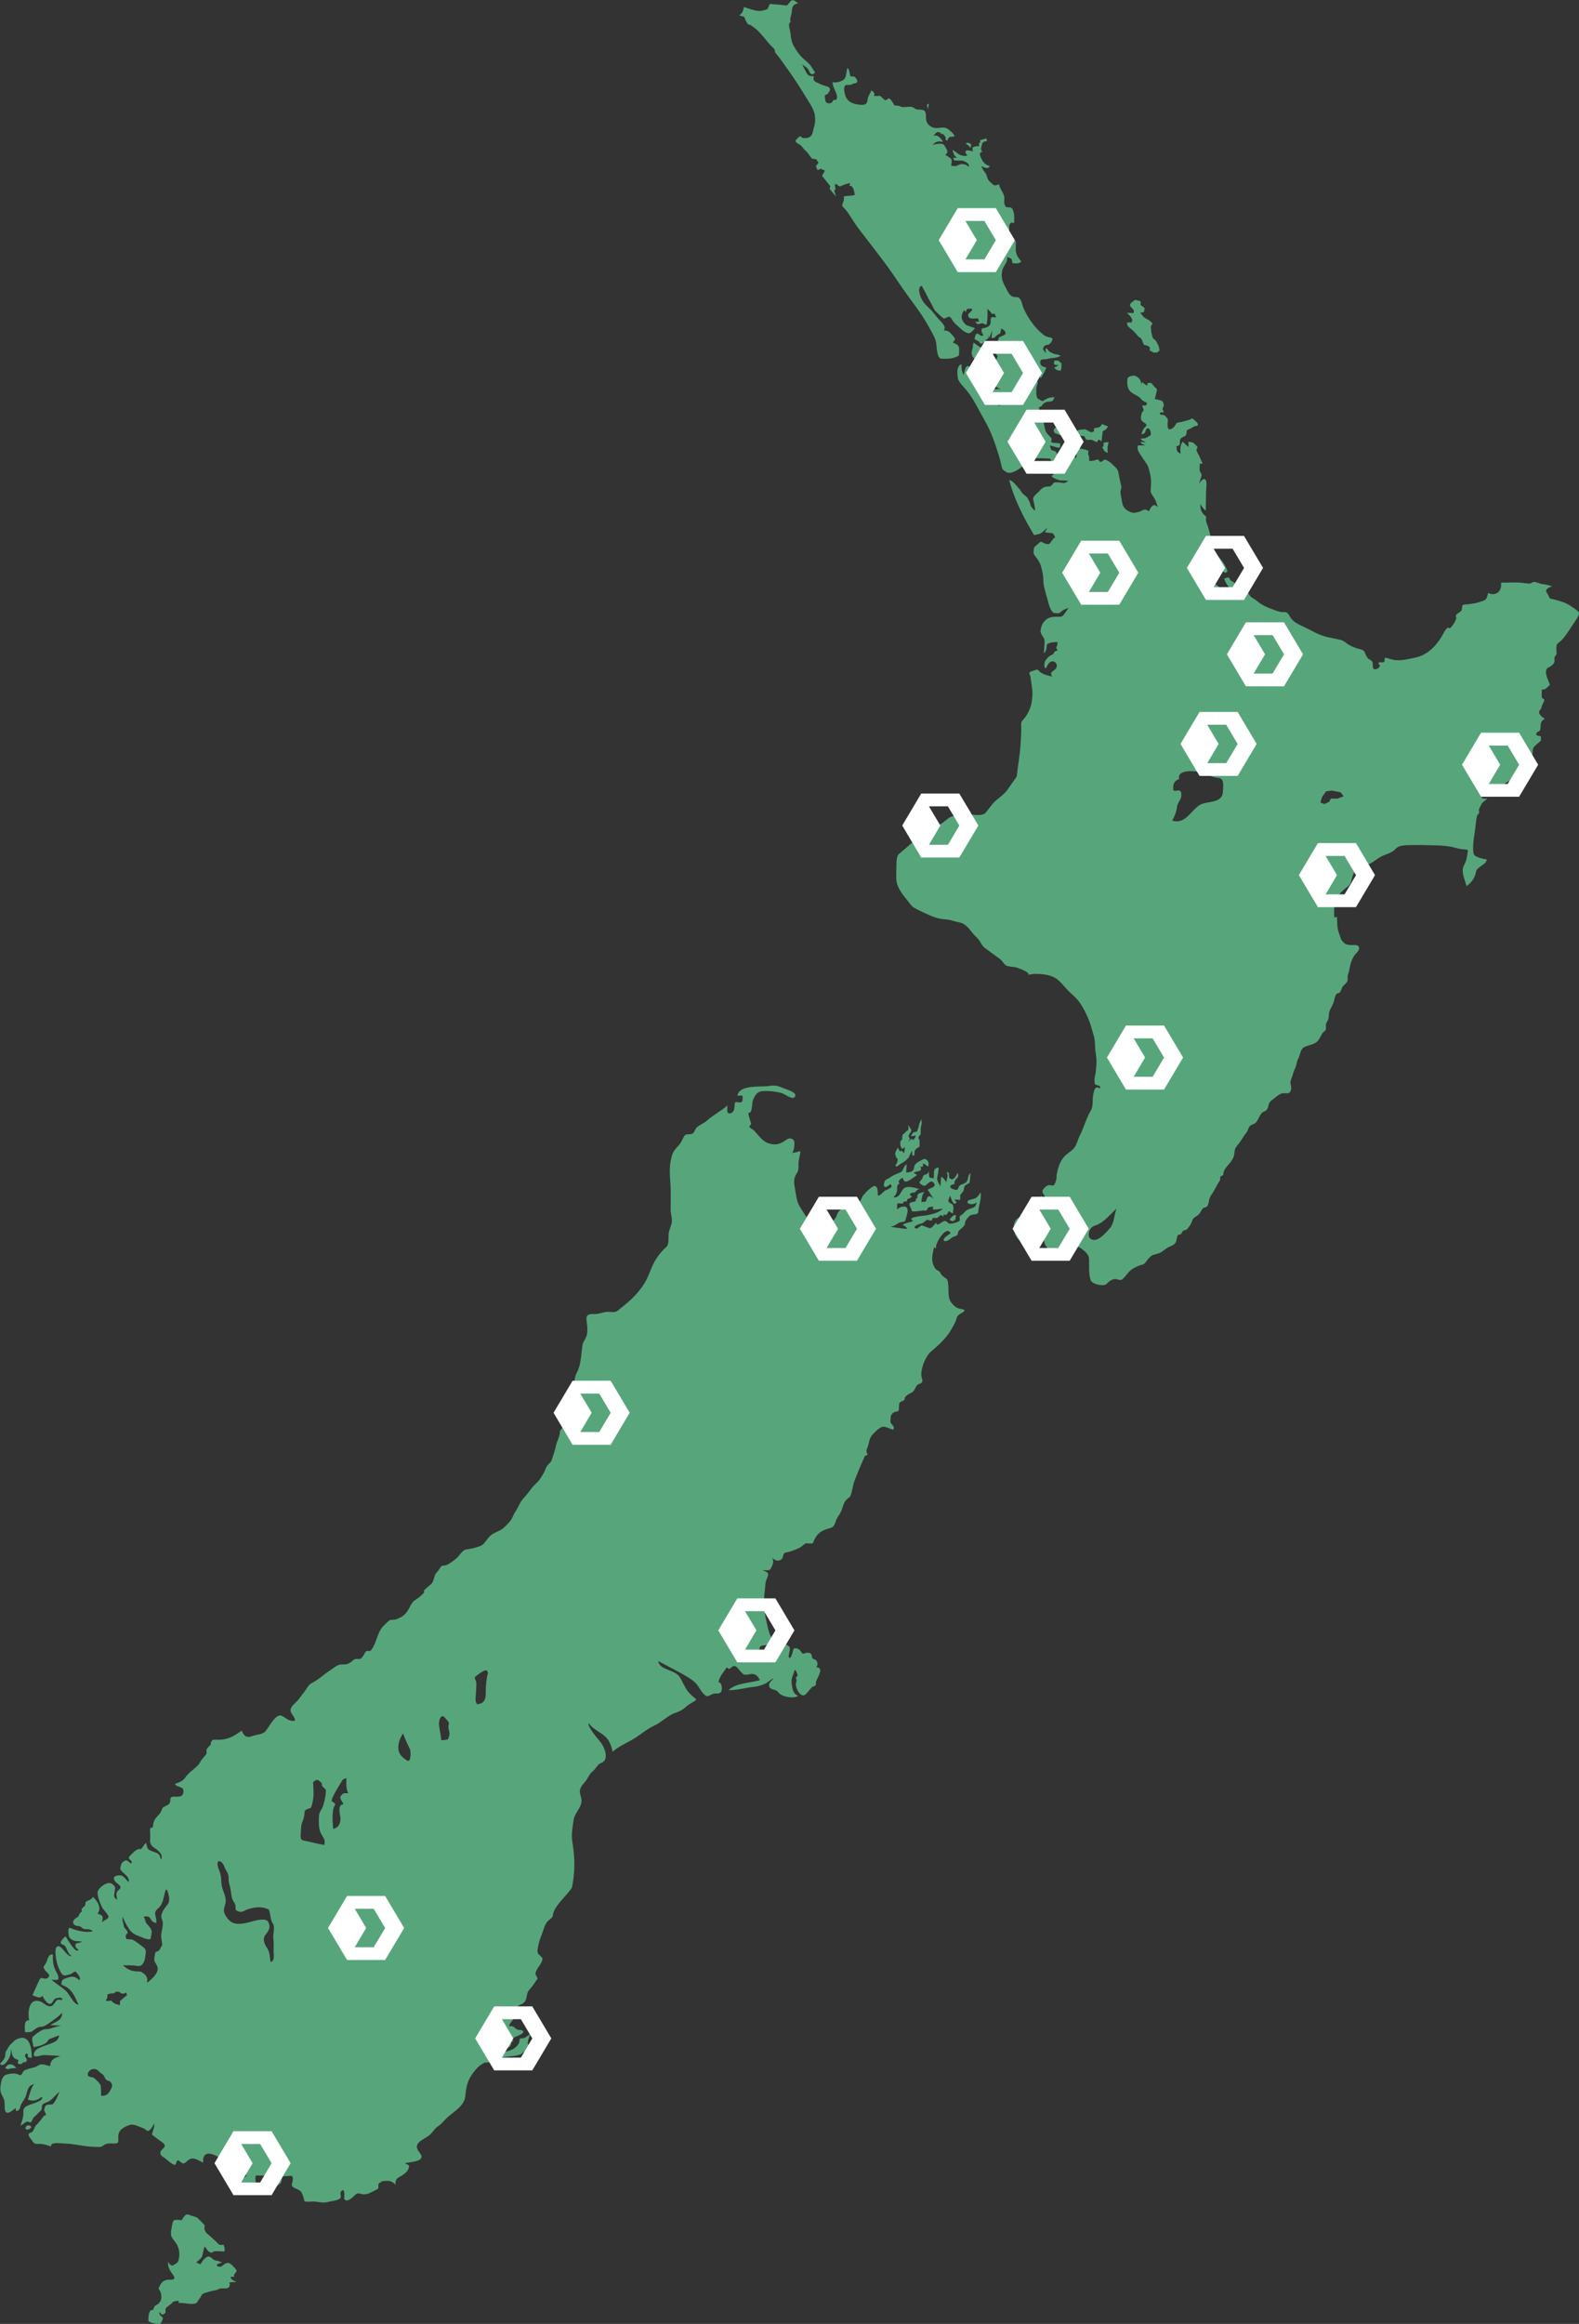 <?xml version="1.0" encoding="UTF-8"?><svg id="Layer_2" xmlns="http://www.w3.org/2000/svg" viewBox="0 0 987.24 1452.37"><rect x="0" y="0" width="987.24" height="1452.37" fill="#333333" stroke="none"/><defs><style>.cls-1{fill:#fff;}.cls-2{fill:#57a67b;}</style></defs><g id="Layer_1-2"><g><path class="cls-2" d="M607.24,90.17l-2.09-1.08-1.48,.61,1.67,1.07,1.45,1.7,.45-2.31Z"/><path class="cls-2" d="M579.54,65.42l.36,1.79,.24,1.17,.67-3.57-1.27,.62Z"/><path class="cls-2" d="M661.58,225.35l2.08,1.71-.03,2.74-.44,1.89-2.52-.45-1.66-1.49,1.48-.61,1.28-1.04-1.9-.02-1.04-.85,.44-1.89,2.32,.03Z"/><path class="cls-2" d="M674.52,268.66l4-.37,3.77,1.94,1.69-.61,.02-1.9,3.59-.8,1.5-1.87,3.77,1.52-1.71,2.08-1.69,.82-.24,2.1-.47,4.2-1.88-1.08-1.07,1.67-3.35-1.51-1.26-.02s-1.9,.4-2.31-.45c-.41-.85-.82-1.9-1.45-1.91-.63,0-3.58-.25-3.58-.25l-1.23-2.33,1.91-1.24Z"/><path class="cls-2" d="M693.17,276.26l-.67,2.94-.05,4-1.88-1.29-1.44-2.33,.85-.83,.03-2.11,3.16-.38Z"/><path class="cls-2" d="M659.38,267.64l-.65,1.25,.61,1.69,3.35,1.3,1.28-1.04-.81-2.96-2.3-1.08-1.48,.83Z"/><path class="cls-2" d="M665.72,266.03l.03-2.53,1.68,.86-.03,2.11-.03,2.74-1.91,1.45-1.65-2.55,.02-1.9,1.9-.19Z"/><path class="cls-2" d="M709.83,187.42l3.36,.88-.03,2.32,2.5,1.92-.45,2.52-2.32,.39,2.49,2.98,3.34,1.93,1.87,1.71-1.08,2.09,.37,3.79,.8,3.17,2.08,1.92,1.65,3.18,.6,2.74-1.28,1.25-2.32,.18-2.51-1.29,.02-2.11-1.25-.86-2.52-.66-1.02-2.54s-.41-1.27-1.03-1.7c-.63-.43-1.25-.65-1.88-1.5-.62-.85-1.87-2.13-2.7-2.98-.83-.85-2.08-1.71-2.08-1.71l-1.46-1.49-.4-1.9,2.11-.18s.63,.43,.84-.2c.22-.63,.64-1.04,.23-1.89-.41-.85-1.03-1.7-1.03-1.7l-2.08-2.13s1.89,.02,2.52,.03c.63,0,1.68,.44,1.69-.4,0-.84,.22-.84-.19-1.48-.41-.64-1.87-2.13-1.87-2.13,0,0-.83-1.06,.23-2.1,1.06-1.04,2.76-2.07,2.76-2.07Z"/><path class="cls-2" d="M507.36,766l3.92,1.94,1.28-1.09-1.88-1.13-2.67-1.45-3.48-.04,2.82,1.77Z"/><path class="cls-2" d="M560.7,729.08l2.39-1.71,2.54-1.55s2.71-2.34,2.72-2.81c0-.48,1.94-3.92,1.94-3.92l.12,3s1.26,.33,1.27-.14c0-.48,.19-2.52,.19-2.52,0,0,.65-1.41,1.29-1.72,.63-.31,1.75-1.08,1.75-1.08,0,0,.03-2.21,.03-2.68,0-.47,.02-1.58,.02-1.58,0,0-.63-.17-.62-.8,0-.63-.3-1.11,.49-1.73,.8-.62,.81-1.25,.81-1.25,0,0,.04-3,.04-3.47,0-.47,.67-3.31,.67-3.31l-.29-2.37-1.3,2.98-.5,2.2-.98,2.67-2.06,.29-1.12,1.41s-.96,1.25-.01,1.1c.95-.15,2.53-.44,2.53-.44l-.49,1.41-1.28,1.56-.62-.95-1.12,.77-1.27,1.09,1.13-1.88s-1.09-1.28-.93-1.75,.81-1.57,.81-1.57c0,0,1.12-1.41,.97-2.04-.15-.63-2.01-3.18-2.01-3.18,0,0,.44,2.53-.04,3.16-.48,.62-1.27,.62-1.43,1.09s-1.92,1.71-1.92,1.71l-.33,1.42-.02,1.74-1.12,.93-.03,2.53,.77,2.06,1.42,.02,.33-1.26s.3,.79,.3,1.42c0,.63-.51,2.83-.51,2.83l-1.56-1.76s-.81,1.25-1.42-.02c-.62-1.27-.77-1.74-.77-1.74l-.96,1.41s-.81,1.73-.82,2.36c0,.63,.61,1.74,.6,2.22,0,.47,.94,.64,.94,1.12,0,.47-.18,1.89-.18,1.89l-1.29,2.35,.93,.49Z"/><path class="cls-2" d="M595.49,763.29l1.75-.93,.34-1.73s.33-1.26-.46-1.27c-.79,0-2.23,1.4-2.23,1.4l-1.28,1.56,1.88,.97Z"/><path class="cls-2" d="M16.79,1328.33l1.89,.02,1.04,1.07-1.49,1.24-1.27,.4-1.25-.85,1.08-1.88Z"/><path class="cls-2" d="M113.53,1387.61c-1.75-.29-2.89-.43-4.62-.1-.8,.15-1.32,3.04-1.46,3.93-.27,1.77-.73,3.57-.49,5.36,.26,1.98,2.66,4.11,3.63,5.93,1.65,3.1,1.98,6.7,.95,10.04-.57,1.84-1.71,1.85-3.2,2.94-1.13,.83-2.67-1.04-3.34-2.1-.03,2.48,.63,4.49,2.08,6.57,.82,1.18,2.91,3.4,1.43,4.26-.97,.57-2.54,.18-3.65,.33-3.21,.44-4.17,2.09-5.49,4.86-.49,1.03,.59,1.69,.98,2.66,.52,1.31,.6,2.74,.48,4.11-.14,1.56-.64,1.98-1.66,3.2-.64,.76-2.22,1.05-2.58,1.88-.31,.71-.62,1.43-.92,2.14-.2,.45-1.1-.28-1.56,.38-1.34,1.96-1.31,4.04-1.34,6.3-.02,1.32,6.44,2.41,7.34,1.99,.64-.3,2.11-3.38,1.6-3.9-.94-.96-2.71-1.95-1.94-3.48,1.15,1.32,1.21,2.19,2.76,1.25,1.75-1.06,.51-1.88,1.05-3.31,.47-1.24,3.16-2.47,3.96-3.56,.95-1.3,2.5-1.13,4.09-1.39-.06,.47,.27,1,.19,1.48,2.35-.76,10.35,2.1,11.69-.93,.63-1.42,1.82-2.33,2.37-3.74,.72-1.84,3.88-1.99,5.61-2.67,.73-.28,4.87-.9,5.09-1.27,.62-1.03,4.42-.24,5.7-.79,1.7-.73,1.25-1.73,1.27-3.46,0-.39,3.43-.17,4.21-.39-.83-.49-2.32-.99-2.93-1.72-1.5-1.79-.14-1.48,1.7-1.45-1.28-2.39,3-2.68,.57-5.17-1.21-1.24-2.79-3.48-4.64-3.51-2.14-.03-2.63,1.74-4.7,2.4-.3,.1-1.98-.34-2.08-.59-.59-1.45,2.57-1.75,3.18-2.07-1.45-.66-2.62-1.01-4.18-1.32-1.6-.32-2.39-1.98-3.77-2.35-1.62-.43-2.91,1.33-3.95,2.27-.42,.38-1.42,2.57-1.73,2.45-.86-.34-1.71-.69-2.57-1.02,1.17-1.34,3.16-2.41,3.73-4.05,.74-2.12,.59-3.92,1.66-5.99,1.49,1.9,2.13,3.87,4.79,3.85-.24-1.54,6.18-.77,7.21-.75,.95,.01,.06-4.33-.42-4.22-2.81,.67-3.02-.59-4.83-2.26-1.71-1.57-3.43-3.1-5.19-4.6-1.08-.91-1.18-1.19-1.73-2.73-.22-.63,.22-2.43,.01-2.66-1.4-1.57-2.81-3.02-4.35-4.46-.87-.81-4.19-1.42-5.43-2.01-2.36-1.11-3.55,2.17-4.61,3.47"/><path class="cls-2" d="M613.08,745.19c-.86,1.31-1.79,2.96-3.23,3.69-.5,.25-4.49,1.2-4.73,1.59-1.48,2.44,4.33,2.83,5.36,.85,.06,3.82-2.91,3.35-5.56,4.76-1.69,.9-2.45,2.66-4.17,3.49-1.93,.94,.61,3.21-1.63,3.93-1.89,.6-2.48,1.11-4.59,1.24-2.6,.15-1.14-.93-3.37-1.59-2-.6-5.23,4.32-5.93,.98-.65,.8-2.47,3.27-3.52,3.43-.91,.13-4.18-1.44-5.24-1.7-.96-.24-2.82,2.77-4.23,1.74-1.69-1.22,2.29-2.59,3.06-2.72,1.79-.3,2.72-1.38,4.03-2.4,.67-.53,3.23,1.23,3.48-.35,.29-1.87,1.83-.52,3.09-.99,1.63-.61,1.87-3.07,3.8-.74,.02-.53,.45-1.04,.49-1.57,1.98,1.56,1.93-.88,3.18-2.01,.58,.69,1.43,1.2,2.35,1.45,.19-1.49,1.11-5.1-.73-5.9-3.32-1.43-1.83-2.67-.87-5.17,.28,.87,1.78,6.93,3.73,4.55,.54-.66-.1-.65-.6-1.29-1.17-1.49,.53-.55,.79-.68,.33-.17,1.5,.13,1.86,.16,.79,.07,.23-1.02,.52-1.55,.24-.42-.43-.91-.06-1.5,.44-.72,1.04-1.33,1.59-1.98,.98-1.15,.6-2.86,1.24-3.75,.56-.78,3-1.59,3.04-2.16,.14-1.95,.51-3.9,.53-5.85-2.42,2.14-.7,4.75-3.45,6.25-.98,.53-2.48,.86-3.28,1.57-.81,.7-1.08,2.93-2.11,2.72-.77-.17-4.14-.69-3.74-2.31,.36-1.48,2.79-.73,2.63-1.94-.38-2.93,3.62-2.91,1.89-6.37-.75,1.27-2.06,4.73-4.31,3.74-2.27-1,.43-4.67-2.63-4.14,1.43,1.52,.14,4.23-.08,6.16-.96-1.27-1.71-2.84-3.28-3.35-.13,2-.26,4-.39,6-.99-1.98-2.52-3.76-1.98-5.95,.48-1.95,.74-3.9,.86-5.91-4.11,.72-2.63,3.31-3.08,6.75-4.11-.27-2.43-.98-3.26-4.62,0,1.65-1.1,2.07-2.48,2.52-1.31,.44-.94,1.48-1.53,2.48-.41,.69-2.44,2.03-1.29,2.91,.77,.6,2.08,1.74,3.06,1.37,1.39-.54,3.38-3.81,5.15-2.14,3.15,2.97-2.56,3.74-3.49,4.7,.15-.16,3.12,4.85,3.68,5.56-1.24-.86-2.83-2.54-3.91-.67-.44,.75-.59,3.01-1.78,2.62-.58-.19-1.35,.05-1.91,.32,.3-2.3,.23-4.72,1.97-6.45-1.39,.32-4.43,.61-4.45,2.45,0,.7,.2,1.15-.39,1.53-1.04,.67-.49,1.56-.6,1.64-1.39,1.05-3.76,.14-3.98,2.16-.08,.81,1.39,2.54,1.37,3.79-.02,1.27,5.96,.07,7.11-.06,1.65-.18,1.83,1.05,2.85-1.18,.51-1.11,2.57-1.29,3.65-1.11-.3,.5-.2,1.23-.5,1.73,2.2,.08,4.32-.22,6.48-.56-2.83,2.76-6.52,3.42-10.47,4.2-1.44,.29-13.06,1.07-8.1,3.41-1.71,1.16-5.72,1.24-6.56,2.66,1.21,.42,2.25,1.26,2.92,2.35-3.64-.04-7.07-.96-10.72-1.18,2.18-.44,3.65-1.47,5.51-2.67,.55-.36,2.47-.37,3.26-.67,.8-.31,1.01-2.18,1.26-2.93,.47-1.4,1.49-4.83,.02-6.03-1.39-1.14-5.1,.1-5.7,1.61,.01-.65-.36-3.81,.32-4.02,1.2-.37,3.09,.71,3.53-.56,.62-1.78,2.31,.62,2.34-1.85,0-.33,2.4-.91,2.97-1.87-2.59-1.49-.51-2.53,1.32-2.51,1.34,.02,1.36-2.31,3.79-2.06-2.38-.71-8.1-2.5-10.13-.52-2.41,2.36-2.32,5.89-6.56,5.57,2.32-2.26,2.36-3.57,2.4-6.79,0-.83,.5-1.03,1.11-1.62,.89-.87-.59-.79-.23-1.44,.69-1.26,1.08-1.95,2.76-2.28,.45,5.49,6.4-.52,8.86-1.78-.77-.5-1.53-1-2.3-1.5,1.81-1.09,6.5-.59,4.04-3.74,1.61,.43,2.4-.3,1.71-1.87,1.92-.39,3.89,4.11,3.69-.27-.05-1.19-1.73-3.37-3.27-2.53-1.75,.95-5.52,2.4-5.73,4.72-.31,3.23-2.09,3.3-5.07,3.63,.14-1.75,.31-3.5,.28-5.26-1.85,1.13-2.11,4.27-3.52,4.95-2.2,1.06-4.46,1.66-6.42,3.1-2.57,1.88-3.76,1.08-4.2,4.53-.43,3.27,2.87,1.03,3.89-.08,2.85,2.11-2.05,3.32-3.33,4.09-.79,.47-4.18,4.58-4.38,2.49-.15-1.52,.24-5.06-1.98-5.43-1.37-.22-6.06,4.28-6.68,5.43-.02,.07-.06,.13-.07,.2,0-.05,.03-.11,.07-.2,.03-.08,.05-.17,.09-.25-1.54,1.51-1.64,3.47-3,4.81-1.37,1.34-6.04,4.29-4.84-.06-2.37,1.92-5.53,3.53-7.66,5.6-1.71,1.67-1.47,3.56-2.81,5.06-3.12,3.48-8.06,3.89-8.3,9.11-4.24-.76-7.56-3.56-10.87-6.23,1.06-.48,2.11-.96,3.18-1.44-2.14-3.1-4.17-6.19-6.11-9.42-1.79-3-2.14-7.03-2.75-10.45-.71-3.98-1.23-6.61,1.02-10.03,1.43-2.16,1.09-3.96,1.12-6.4,.03-2.5,1.11-4.96,1.15-7.56-1.72,.55-3.29,.93-5.07,1.2,1.25-2.42,1.31-3.76,1.34-6.51,.02-2.23-2.69-3.34-4.62-2.01-3.9,2.72-6.6,4.03-11.42,2.52-4.03-1.27-6.51-5.29-9.35-8.19-.47-.48-2.6-1.57-2.71-2.14-.14-.72,1.27-1.53,1-2.31-.8-2.24-1.4-4.18-1.73-6.54,2.66,.82,2.14-5.57,2.83-7.54,1.29-3.65,2.93-5.91,6.81-6.02,3.82-.11,7.04,.29,10.73,1.14,2.17,.5,6.92,4.31,8.38,2.88,3.02-2.94-4.67-4.86-6.25-5.55-3.31-1.46-5.64-2.32-9.46-1.63-5.09,.91-18.49-1.16-19.85,6.12,.56,0,2.8-.31,3.16,.04,.17,.16,.12,3.17-.04,3.36-1.99,2.35-4.82-1.59-4.87,2.47-.02,2.1-.33,4.59-2.59,5.13-2.72,.64-1.98-3.11-1.83-4.97-4.09,3.66-8.81,5.89-12.91,9.55-1.9,1.7-4.67,2.68-6.42,4.31-.73,.69-1.27,2.56-2.09,3.47-.8,.88-3.3,.69-4.45,.84-1.35,.18-2.87,4.7-3.81,5.82-1.66,2-4.05,4.18-4.87,6.73-1.93,6.08-1.7,11.41-1.19,17.73,.45,5.64,.12,11.43,.18,17.09,.02,2.27,.93,4.61,.77,6.86-.19,2.69-1.79,5.24-2.04,7.94-.19,2.07,.34,6.46-1.24,7.92-2.65,2.46-4.47,4.49-6.45,7.5-3.03,4.61-4.33,10.22-7.16,14.96-2.98,5-6.82,9.1-11.19,12.85-1.81,1.56-3.71,3-5.55,4.52-2.44,2.02-4.94,.52-7.91,1.06-2.96,.54-4.35,1.41-7.45,1.26-2.94-.14-4.86,.46-4.37,4.05,.4,2.96,.77,5.36,.33,8.3-.4,2.69-2.56,4.74-2.93,7.32-.82,5.84-.77,11.88-3.53,17.07-2.76,5.19-.56,10.76-1.44,16.43-.9,5.82-3.92,9.82-5.6,15.35-.67,2.19-3.48,3.52-3.5,5.15-.04,3-1.66,5.23-2.33,8.11-.54,2.37-1.12,4.67-1.98,6.94-.43,1.14-.73,3-1.58,3.9-1.02,1.08-2.17,1.99-2.71,3.38-1.09,2.76-2.26,4.85-3.97,7.28-1.5,2.15-3.66,3.56-5.16,5.65-1.75,2.44-3.54,4.63-5.55,6.87-1.67,1.84-2.85,5.27-4.37,7.4-1.58,2.22-1.95,4.56-3.53,6.31-1.51,1.67-3.75,4.3-5.67,5.34-2.31,1.26-5.49,2.3-7.26,4.28-1.73,1.93-3.31,5.04-5.74,5.87-3.02,1.03-5.49,1.79-8.65,2.1-2.31,.23-4.31,3.87-5.82,5.23-1.74,1.56-4.48,3.62-6.58,4.55-.92,.4-3,.17-3.54,1.06-.85,1.42-1.61,2.53-2.73,3.73-1.6,1.72-1.32,4.64-2.93,6.67-.69,.87-1.77,1.56-2.61,2.31-.67,.61-1.35,1.21-2.02,1.81-.53,.48,.08,1.27-.28,1.71-1.43,1.72-4.1,3.77-6.01,4.96-1.75,1.09-3.12,5.02-4.4,6.72-2.11,2.8-3.4,3.44-6.64,4.86-1.04,.46-2.58,.32-3.71,.43-1.16,.12-2.74,2.12-3.59,2.85-4.73,4.03-4.69,9.89-7.82,14.85-1.18,1.87-1.18,1.76-3.42,1.73-1-.01-1.59,1.96-2.15,2.71-.5,.68-1.44,2.3-2.32,2.29-1.95-.02-3.07-.35-4.5,1.04-2.29,2.23-4.07,2.44-7.08,2.4-2.56-.03-5.06,2.45-7.06,3.7-4.03,2.54-7.2,5.89-11.85,8.15-1.57,.76-3.41,4.37-4.63,5.81-1.64,1.95-2.97,4.26-4.85,5.98-1.59,1.45-4.54,4.05-2.88,6.68,1.72,2.72,4.4,5.84-.5,4.72-3.89-.88-5.44-5.31-9.19-1.88-2.65,2.43-4.12,5.6-6.34,8.44-1.75,2.24-5.65,2.1-8.38,3.16-3.47,1.34-5.34-.09-6.57-3.41-4.65,3.21-8.21,5.54-13.95,5.69-.92,.02-1.83,.01-2.75,0-2.34-.03-1.36,.02-2.55,1.65-.33,.45,.23,1.02-.25,1.5-.59,.6-1.18,1.21-1.77,1.81-.91,.93-.86,2.29-.67,3.45,.09,.56-3.26,3.95-3.8,5.09-1.12,2.36-3,3.81-5,5.43-1.83,1.48-3.44,2.99-4.77,4.93-1.52,2.23-3.77,2.78-6.25,3.71,.92,2.45,5.35,1.23,5.31,4.53-.05,3.89-2.76,3.5-5.95,3.46-3.86-.05-1.01,3.15-3.47,4.94-.69,.51-3.47,1.61-3.69,2.15-.49,1.18-.97,2.66-1.81,3.65-1.87,2.21-3.35,3.01-3.93,6.24-.11,.63-.12,1.54-.38,2.13-.16,.34-1.35,.26-1.48,.61-.42,1.13-.04,3.09-.05,4.34-.05,3.86-.83,5.68,2.54,7.91,2.19,1.44,5.9,4.26,4.21,7.4-1.17-3.67-1.24-3.74-4.85-4.99-3.76-1.3-3.58-1.58-4.49-5.43-1.58,1.07-1.97,2.83-3.2,3.75-.44,.33-1.4-.2-1.95,.15-.74,.48-1.61,.91-2.28,1.48-.47,.4-3.41,3.18-3.41,3.75-.01,1.67,2.78,1.69,1.43,3.81-1.41-1.06-2.48-2.74-4.1-1.77-2.1,1.25-2.01,1.97-2.61,4.37-.65,2.61,6.66,5.07,5.09,8.96-1.03-1.16-3.23-4.25-4.93-4.27-2.73-.03-5.71,.6-3.28,3.96,.93,1.29,5,2.86,2.35,4.93-2.48,1.94-1.57,3.38-1.22,6.46-2.21-1.81-2.06-1.88-1.67-4.72,.39-2.85,1.23-3.06-1.47-5.27-2.56-2.1-8.23,2.03-9.01,4.8-.63,2.25,1.99,8.81,3.14,10.51,.6,.89,3.82,4.42,3.62,5.36-.29,1.38-3.35,2.2-4.25,3.53,1.05-3.11,1.05-4.9-2.67-5.51,2.87-3.77-.03-7.99-2.82-10.56-1.21,1.68-1.32,1.58-2.95,2.23-3.16,1.27-.7,1.94-2.47,3.68-.5,.49-1.21,1-1.62,1.58-.48,.69,.7,1.38-.25,1.95-1.91,1.16-.77,2.38-2.89,3.53-3.51,1.9-2.66,5.18,1.2,5.23,1.6,.02,2.34,1.93,4.08,1.95,2.09,.02,3.21-.1,4.84,1.32-4.3,1.18-10.39-.49-14.38-2.15-1.42-.59-1.01,5.35-.12,6.26,2.56,2.62,4.22,1.79,7.68,2.33-.89,.97-3.75,.8-3.91,1.43-.46,1.74,.12,2.77,1.75,3.6-1.48,3.26-6.93-6.59-8.11-8.31-1.03,.91-5.08,4.31-1.54,5.24,2.59,.68,2.37,5.91,5.6,7.02-3.41,1.29-6.78-8.31-9.62-5.59-1.66,1.59-.05,9.51,.61,11.34,.65,1.81,1.31,3.41,2.35,5.02,1.5,2.31,2.65,1.27,5.31,.76,1.46-.29,3.09-2.7,4-1.35,1.02,1.5,3.07,3.17,2,5.05-2.17-2.02-3.66-2.78-6.7-1.86-1.49,.45-2.72,.69-3.92,1.67-.52,.43-.92,2.88-.3,3.1,6.05,2.1,7.78,6.68,10.3,12.24-2.74,.26-5.71-6.54-7.71-8.4-2.91-2.71-6.28-4.5-9.15-7.17,1.04,.01,4.15,.63,4.27-.49,.21-1.9-.46-2.79-1.35-4.5-1.97-3.81-2.15-6.45-2.1-10.78-3.31-.32-3.06,3.75-4.71,6.15-1.52,2.22-1.26,1.38-.46,3.26,.45,1.06,2.94,2.73,2.9,3.82-.05,1.27-1.74,2.08-2.69,1.91-2.41-.44-2.59-.94-3.64,1.26-1.44,3.02-2.81,6.05-4.13,9.12,2.06,.68,4.65,2.49,6.31,.29,.48,1.5,3.84,7.21,6,4.27,.91-1.24,1.4-2.64,2.97-2.8,1.53-.15,3.23-.91,3.42,1.2-.9,0-2.98-.47-3.6,.22-.7,.78-2.1,3.14-2.97,3.49-2.82,1.15-5.14-2.11-7.33-2.83-7.44-2.42-7.74,7.36-6.88,11.92-3.51-.79-2.59,5.1-2.62,7.34,1.22-.1,3.48,.17,4.47-.55,1.96-1.44,3.51-2.93,6.1-2.9,1.68,.02,5.16-2.68,6.53-3.63,2.21-1.54,4.28-3.18,6.21-5.05-.04,4.77-3.73,5.33-7.46,7.7,2.25,.1,4.49,.19,6.73,.29-2.33,.49-4.4,1.02-6.62,1.85-1.89,.71-3.62,.02-5.41,1.08-2.11,1.25-3.78,2.3-5.52,4-1.28,1.25,.25,4.98,.33,6.54,2.7-.53,5.8-1.05,8.03-2.85,1.23-.99,.74-1.75,2.35-2.37,1.9-.72,3.8-1.44,5.71-2.17-.8,3.52-2.43,4.01-5.66,5.32-2.75,1.12-8.54,2.35-9.83,5.16-2.18,4.75,4.45,1.75,5.79,1.85,3.47,.26,7.19,.17,10.59,.74-3.68,.82-6.32,1.93-6.6,6.24-1.78-.5-5.4-1.85-7.11-.66-2.53,1.76-4.17,1.48-6.88,2.49-1.27,.47-2.26,.58-2.96,1.72-.94,1.53-.88,2.58-2.58,1.78-2.62-1.23-5.07-.82-7.8-.08-2.78,.76-3.36,4.71-3.65,7.03-.54,4.22,.68,4.93,2.14,8.51,.85,2.09,.02,5.96,.93,7.49,1.37,2.31,4.66-.92,6.55-2.24-.81,3.13,2.24,1.98,2.63-.36,.35-2.12,2.25-4.23,3.25-6.28,.78-1.61,.88-3.46,1.63-5.06,1.04-2.21,1.47-2.25,3.83-3.32-2.02,2.8-2.77,6.57-3.91,9.85,3.78,1.34,5.92,.31,8.86-1.79,1.54,2.93-7.86,4.63-9.88,6-2.54,1.73-1.52,3.04-1.85,5.85-.25,2.14-1.09,4.26-1.76,6.3,1.2-.81,2.39-1.63,3.58-2.44,1.08-.73,2.17,.67,2.97,.21,.7-.4,1.09-2.68,2.13-3.43,1.03-.75,1.9-1.74,2.81-2.63,1.43-1.4,1.89-1.28,1.91-3.49,.01-1.26,.72-2.09,1.83-2.42,4.46-1.31,5.71-4.22,9.23-7.17-.95,1.97-1.69,4.56-3.02,6.28-.79,1.03-.7,1.63-2,1.77-.84,.09-3.61-.08-3.93,1.1-.45,1.7-1.08,1.92-.25,3.47,.65,1.23,1.28,2.44-.49,2.41,.17,0-3.59,4.79-4.54,5.57-1.75,1.42-1.75,4.46-3.58,4.96-3.22,.88-.55,3.27,.61,5.06,1.65,2.54,2.45,2.03,5.12,2.06,2.61,.03,4.33,1.05,6.83,1.56-.75-3.06,6.46-1.81,8.41-1.79,2.73,.04,5.74,.5,8.44,.94,3.97,.66,7.52,1.15,11.56,1.19,2.19,.03,2.92,.28,4.5-1.1,1.32-1.15,3.87-1.15,5.56-1.04,4.91,.33,3.15-1.61,3.56-5.19,.43-3.8,3.91-5.28,7.1-6.4,2.45-.86,6.5,1.36,8.87,2.22,1.62,.59,1.59,2.27,3.27,1.17,1.51-.98,2.18-2.64,3.1-4.17,.83,1.64-1.84,6.5-1.12,7.05,2.08,1.6,4.07,3.05,6.17,4.57,4.08,2.95-.73,3.81-1.11,6.28-.33,2.15,1.65,2.68,3.08,3.82,.87,.7,4.81,4.39,6.15,3.91,.72-.26,.78-2.49,1.51-2.72,.91-.29,2.58,2.07,3.56,1.94,2.2-.29,2.85-3.12,5.8-3.09,2.34,.03,4.54,1.61,6.63,2.61-.39-3.78,1.05-6.63,5.47-5.35,4.73,1.38,6.84,4.25,9.44,8.26,1.08,1.66,4.2,10.61,5.95,5.04,.18-.57-.08-1.27,.12-1.8,.29-.78,1.23-.44,1.34-1.47,.22-2.24,.44-4.48,.66-6.72,.78,2.92,1.21,8.46,4.3,9.95-1.9,1.85-3.45,3.26-5.74,4.56,2.81,1.08,9.48,4.71,11.16,.14,.47-1.27-.92-4.64,.84-4.62,2.35,.03,4.65,.09,7,.3-1.08,1.94-3.83,7.15,.86,7.17,2.74,0,4.08-.52,6.37-2.04,1.53-1.02,1.17-3.95,2.03-4.6,.79-.59,3.14-.34,4.24-.55,3.24-.59,1.81,3.25,1.43,5.04-.62,2.94,4.66,2.69,6.02,5.31,.95,1.84,1.37,3.15,1.75,5.19,.18,.93,3.96,.51,4.84,.46,2.82-.15,7.13,1.19,9.61,.35,1.97-.67,8.88-.98,8.37-3.56-.28-1.41-.6-3.23,1.27-3.89,1.28-.45,.92,4.72,.83,5.37,1.36,2.66,4.86-.37,6.11-1.67,3.05-3.18,3.18-.88,6.98-1.11,2.31-.14,5.46-2.19,7.49-3.12,1.12-.52,.77-1.3,.79-2.48,.02-1.77,.94-1.62,2.55-2.27-.39-.1-.96-.15-1.27-.42,.38,.33,3.58-.23,4.65-.13,2.4,.21,2.96,.77,4.81,2.34-.32-4.47,2.12-4.12,5.13-6.46,1.26-.98,2.42-1.89,2.94-3.39,.91-2.62,.24-2.24-2.22-3.34,1.98-1.2,14.44-.65,9.12-6.89-5.08-5.95,2.91-7.94,6.47-11.02,2.06-1.79,2.85-3.87,5.23-5.41,2.35-1.53,3.64-3.55,5.69-5.41,4.21-3.81,10.69-7.23,11.27-13.33,.54-5.63,1.27-9.86,4.88-14.55,2.07-2.69,3.31-4.19,6.2-5.9,1.15-.68,2.39-.6,3.72-.73,1.67-.15,3.06-1.08,4.57-1.81,4.84-2.35,11.3-1.28,15.9-3.52,.62-.31,.45-1.01,1.25-1.07,.56-.04,1.62,.09,2.13-.15,.72-.33,2.42-1.3,2.23-2.09-.3-1.25-1.47-1.89-1.75-2.95-.34-1.29,.48-3.22,.9-4.41,.22-.63,.44-1.26,.65-1.89-1.31,1.15-2.35,1.98-3.91,2.73-.75,.37-1.65-.02-2.46,.31-.39,.16-.46,2.36-.84,3.01-2.29,3.89-5.69,4.67-9.76,5.52,.57-2.46,3.27-2.17,4.47-3.94,.94-1.39-.04-3.03,2.35-2.92-3.63-1.2,1.64-3.15,3.26-3.77,2.99-1.15,3.57-3.23,.03-3.27-2.97-.04-2.75-2.86-5.97-2.33-1.86,.3,2.62-4.86,2.64-4.94,1.9-2.36,2.4-3.27,2.81-6.28-3.84,.13,.85-2.17,2.57-2.92,2.14-1.44,2.2-3.03,2.69-5.36,.54-2.6,1.09-2.76,2.77-4.78,1.38-1.66,2.51-3.62,3.84-5.34,.3-.38-1.53-2.42-1.27-3.56,.81-3.56,4.27-5.84,4.31-9.04,.01-1.11-2.44-2.23-2.9-3.59-.44-1.29,.05-3.05,.27-4.31,.69-3.96,2.23-6.84,3.42-10.62,.51-1.61,1.18-3.23,2.24-4.58,.87-1.11,3.32-2.31,3.45-3.75,.52-5.99,8.71-12.34,11.95-17.52,2.09-9.87,1.91-19.07,.24-28.95-.72-4.26,.24-9.05,.82-13.27,.61-4.46,5.13-8.03,4.97-12.22-.07-1.97-1.41-4.79-.98-6.55,.65-2.66,1.9-3.49,3.55-5.63,1.49-1.93,2.44-4.6,4.41-6.11,2.14-1.65,2.76-4.29,5.4-5.25,5.1-1.85,2.07-9.79-.48-12.93-1.44-1.77-8.71-10.1-7.41-11.89,2.08,3.23,6.6,5.34,9.55,7.68,3.42,2.71,4.48,6.16,5.39,10.19,3.67-3.31,8.44-5.31,12.71-7.79,4.44-2.59,8.51-6.35,13.14-8.44,4.57-2.06,8.62-6.47,13.2-8.01,3.28-1.1,4.79-2.04,7.4-4.32,1.82-1.59,4.18-2.37,5.94-4.07-1.69-1.59-3.72-3.09-5.17-4.91-2.28-2.86-3.32-6.04-5.24-9.08-3.16-5.01-12.59-4.15-13.5-10.09,3.99,2.11,7.98,4.24,11.96,6.36,3.31,1.77,8.54,4.53,11.24,7.18,1.94,1.9,3.1,4.69,4.96,6.72,2.53,2.75,2.8,1.71,5.96,.31,1.73-.76,4.31,.65,5.44-1.78,.63-1.35,.15-5.76-1.83-5.49,.36-3.44,3.42-6.52,5.17-9.41,2.13,2.56,2.79-.97,4.85-.78,1.96,.17,3.99,4.69,6.04,5.34,1.7,.53,3.6-.54,5.27-.35,2.6,.28,3.38,1.84,4.58,3.84-6.31,1.89-14.96,1.7-19.65,6.29,5.31,.06,10.48-1.55,15.76-2.07,2.42-.24,4.51-.88,6.77-1.82,2.2-.91,3.36-2.66,5.77-3.56-1.88,2.17-3.85,3.06-2.55,5.74,.7,1.45,4.15,1.11,5.4,3.05,1.79,2.76,9.86,4.28,12.38,2.13-3.39-1.19-3.62-4.65-4.07-7.75-.46-3.18,1.17-5.46,1.95-8.48,1.11,.82,1.4,1.95,1.74,3.19,.24,.88-.87,1.09-.96,1.86-.11,.93,.66,.92,.29,2.11-.26,.84-.33,1.28-.34,2.16-.03,2.53,3.34,9.31,6.52,5.59,1.23-1.44,2.34-2.86,3.69-4.17,.47-.46,1.69-.45,1.99-.9,.45-.68,.17-1.95,.45-2.73,.73-1.98,5.23-8.72,.11-8.63,1.42-1.99,.68-4.57-1.62-5.18-2.12-.56,0-3.44-3.32-3.94-2.61-.39-3.19,2.08-4.87-1.02-.83-1.54-4.38-2.84-4.73-.58-.12,.76-1.49,6.5-2.64,4.4-.59-1.08,1.09-4.52,.5-6.2-.36-1.02-4.02-2.98-4.23-1.51-.31,2.13-.43,5.68-3.19,5.95,1.46-1.76,2.13-3.86,1.34-6.09-1.52,.7-3.58,2.24-5.15,2.57-2.31,.48-4.01-.4-4.8,2.36-.48-.78-.96-1.56-1.44-2.33-.15,.84-.3,1.68-.45,2.52-1.69-.14-.95-1.65-.86-3.03,.12-1.7,2.09-1.44,3.62-1.78,1.41-.32,6.78-1.24,7.32-2.12,.65-1.05-1.18-1.82-2.1-2.19-1.97-.78-1.93-1.15-2.68-3.17-.93-2.49-1.42-5.21-2-7.8-1.44-6.38-1.86-11.74-.97-18.23,.35-2.54,.15-5.38,1.19-7.74,1.76-3.96,1.17-4.05-2.69-5.73,1.67,.02,4.51,.74,5.29-.86,1.04-2.14,2.39-4.64,.7-6.85,1.76,1.48,3.76,2.84,6.09,.92,.95-.79,.76-3.01,1.73-3.77,.72-.56,2.46-.57,3.41-.92,2.35-.85,5.15-1.67,7.19-3.12,.83-.59,2.23-2.12,3.26-2.1,.72,.01,3.74,.46,4-.21,2.19-5.79,4.92-7.83,10.91-9.32,3.14-.78,2.87-4.44,4.56-6.87,1.87-2.67,2.25-3.53,3.24-6.7,.93-2.98,1.88-4.05,4.28-5.88,1.05-.81,2.06-7.6,2.7-9.33,2-5.38,4.23-10.61,6.6-15.84,.76-1.68,2.44,.18,1.46-2.24-.63-1.58-.21-2.06,.41-3.69,.87-2.29,.99-5.22,2.53-7.16,1.31-1.64,4.22-4.56,6.2-5.36,2.14-.86,5.05,1.11,7.35,1.67,.7-1.71-.07-2.44-1.11-3.62-1.03-1.16-.66-2.06-.57-3.63,.1-1.73,.18-1.9,1.35-3.17,.95-1.02,2.9-.68,3.63-1.54,.26-.31,.25-3.43,.32-3.94,.22-1.51,1.18-1.6,2.49-2.24,1.65-.8,.47-1.48,1.51-2.61,.96-1.06,2.54-1.86,3.82-2.48,2.39-1.16,2.37-4.71,4.48-5.31,3.96-1.14,1.51-3.19,1.55-6.22,.06-4.38,2.76-11.35,6.22-14.24,4.78-3.99,9.92-8.74,12.85-14.23,1.38-2.57,2.39-3.91,3.13-6.83,.23-.91,1.48-2.19,2.35-2.52,.49-.18,4.17-2.13,1.49-2.66-3.23-.64-4.27-.91-6.51-3.35-2.71-2.96-2.36-5.35-2.54-9.26-.07-1.45,.01-5.57-1.22-6.51-1.7-1.29-2.93-1.79-3.86-3.82-.57-1.24-2.4-1.44-3.14-2.55-3.02-4.54-1.85-8.25-.79-13.37,.35,.33,.92,.46,1.25,.81-.85-3.23,6.64-15.05,9.11-9.52-1.14,.95-5.17,3.14-4.16,4.53,1,1.36,3.77-.85,4.95-1.77,.76-.59,1.82-.83,2.7-1.18,1.39-.56,.86-2,1.42-2.78,1.5-2.1,4.14-2.75,4.17-5.61,.02-1.23,2.34-3.84,3.35-4.41,1.54-.87,4.7-.1,4.84-2.03,.3-4.48,2.08-7.79,1.51-12.24ZM69.73,1304.93c-1.79,3.47-2.69,4.96-6.5,4.91,.03-2.06-.08-4.06-.22-6.11-.1-1.47-2.85-3.76-3.87-4.8-1.26-1.29-4.3-.31-4.27-2.46,.02-1.95,2.01-3.45,3.88-3.43,2.42,.03,2.95,1.85,5.05,3.09,2.06,1.21,1.27,3.71,3.97,4.29,1.76,.38,2.94,2.61,1.97,4.5Zm8.14-56.79l-2.87,2.49-.03,2.53-2.52-.66-2.19-1.29-.62-.95-1.9,.29-1.58-.02,.97-2.2,.02-1.9,2.22-.6,1.58,.02,1.91-1.24,1.89,.34,1.25,.96,1.58,.02,1.27-.62,.61,1.59-1.59,1.24Zm27.11-58.16c-2.14,2.68-5.29,6.38-3.63,9.81,1.3,2.68-.56,7.31-.6,10.35,0,.7,.79,5.26,.69,5.42-1.59,2.32-1.13,3.64-4.01,4.33-.56,.13-1.05,4.48-.96,5.11,.29,1.88,2.17,3.28,2.15,5.27-.04,3.52-3.89,6.81-6.74,8.89,.26-2.1,.44-2.69-.7-4.45-.54-.82-2.65-2.54-3.62-2.55-4.7-.06-7.06-.65-10.71-3.92,2.03,.03,4.05,.05,6.08,.07,2.28,.03,4.56,1.19,5.97-.54,1.72-2.1,1.77-3.72,2.13-6.37,.34-2.48,.16-3.28-1.86-4.8-2.01-1.51-3.91-3.1-6.15-4.25-2.12-1.09-4.58,1.12-4.37-2.73,.07-1.25,2.06-1.1,.66-3.08-.61-.86-1.7-1.71-1.86-2.72-.35-2.29-1.22-3.64-.77-5.9,1.25,3.02,2.43,5.38,4.32,8.05,2.37,3.34,5.58,3.77,9.16,5.35,.74,.33,3.88,1.12,3.96,.4,.16-1.32,.92-3.77,.66-5.06-.28-1.39-1.94-3.27-2.95-4.3-1.16-1.19-.98-3.04-2-4.6,2.05,.02,3.16-.5,4.2,1.3,1.12,1.92,1.54,2.09,3.64,2.9,.29-2.35-.15-2.91-.57-5.06-.47-2.41,.69-3.17,2.27-4.71,2.87-2.8,2.85-7.01,4.17-10.79,.78-2.24,1.97,3.18,2,3.32,.3,1.6,.47,3.95-.57,5.26Zm65.93,21.42c.32,2.53,.19,5.05,.16,7.61-.03,2.52,.96,6.39-1.89,7.2-.52-2.85-.46-6.16-2.07-8.55-1.92-2.85-3.18-5.94-1.08-8.53,2.03-2.51,3.35-4.52,1.77-7.88-1.32-2.81-7.76-1.09-9.71-.55-4.16,1.15-10.24,2.99-13.95,.14-1.67-1.28-4-4.4-4.15-6.55-.16-2.3,1.13-4,1.15-6.23,.03-2.14-.84-4.43-1.59-6.43-.99-2.66-1.16-4.04-1.25-6.86-.09-2.8-.75-4.65-1.78-7.21-.55-1.37-1.18-5.3,1.16-4.23,2.31,1.05,2.39,3.52,3.69,5.6,1.49,2.39,1.51,2.97,1.59,6.02,.07,2.49,.97,3.96,1.28,6.26,.43,3.24,.47,5.48,2.4,8.19,.75,1.06,.58,2.32,.67,3.62,.08,1.22,1.21,1.24,2.26,1.68,1.65,.7,3.91-1.03,5.63-1.55,4.57-1.39,8.47-1.84,12.86,.24,1.29,3.21,.72,6.11,2.73,9.09,1.19,1.76-.19,6.67,.09,8.92Zm28.46-71.11c.15,2.68,.75,4.9,2.24,7.19,1.51,2.33,1.52,2.81,1.21,5.56-4.46-.65-8.62-1.97-13-2.75-2.24-.4-1.94-2.7-1.73-4.9,.18-1.88,.05-4.5,.76-6.27,1.06-2.66,1.56-4.27,1.6-7.12,0-.8,2.46-1.81,3.18-1.8,1.04,.01,1.43-2.42,1.62-3.14,1.19-4.52,.8-8.66,.48-13.26,2.7-1.97,2.45-1.95,5.06,.19,.96,.79,.06,1.18,.6,2.09,.45,.75,1.39,1.42,2,2.05,1.18,1.2-.91,9.18-1.53,10.9-.73,2.01-2.2,3.3-2.38,5.48-.17,1.99-.21,3.79-.1,5.78Zm13.41-17.31c-.45,.7,1.65,3.83,2.04,4.63-4.02,.1-2.19,6.1-2,8.19,.3,3.22-.89,6.47-4.51,7.21-.27-3.15-.56-6.1-.33-9.24,.15-2.14,.25-3.63,1.37-5.53,.71-1.21-.84-1.69-1.84-2.48-1.24-.98,5.75-11.85,6.86-13.62,.74-.3,1.48-.61,2.22-.92-.04,3.51-.4,6.3,1.15,9.49-3.09-.04-3.32-.28-4.96,2.28Zm43.13-22.87c-.34,.41-.8,.51-1.43,.13-3.19-1.97-5.5-4.22-5.45-8.17,.04-3.49,1.23-5.82,2.95-8.83,1.19,3.47,2.69,6.53,4.29,9.82,.49,1.01,.76,5.7-.36,7.06Zm24.2-13.24c-.2,.51-3.5,.66-4.18,.77-.29-3.26-1.07-6.38-1.44-9.62-.28-2.51,1.1-7.89,4-4.17,.54,.69,2.48,2.6,2.23,3.31-.7,2.01-.26,3.18,.2,5.29,.36,1.66-.22,2.9-.81,4.43Zm24.54-39.55c-.5,2.14-.63,4.37-.84,6.55-.2,2.19,.12,5.16-.4,7.26-.77,3.07-2.42,3.54-5.11,4.04-1.37-2.11-.97-3.19-.82-5.59,.14-2.4,.32-4.79,.35-7.19,.01-1.17-.26-1.76-.73-2.85-.67-1.55,.02-1.55,1.31-2.62,1.97-1.65,5.32-3.67,6-2.83,1,1.23,.61,1.66,.24,3.23Z"/><path class="cls-2" d="M327.17,1251.93c-.1,.04-.24,.1-.41,.17h0c.14-.05,.28-.11,.42-.17Z"/><path class="cls-2" d="M540.18,746.59c-.04,.08-.07,.15-.07,.2,.01-.07,.05-.13,.07-.2Z"/><path class="cls-2" d="M5.19,1287.13c1.56-2.62,1.63-3.9,1.67-6.93,.37,1.57,.45,4.14,1.47,5.4,.8,.98,1.19,1.09,2.4,1.51,1.87,.65-.25,1.52,.65,2.62,.35,.43,2.27,.32,2.54-.14,.93-1.59,1.41-.18,2.32-1.06,2.08-2.03-2.68-3.14,.49-5.26,1.01,.79,.66,1.45,.65,2.12,0,.46,2.11,.66,2.47,.66,.06-5-.91-14.54-8.2-12.04-1.84,.63-2.37,.99-3.69,2.42-1.21,1.31-1.96,1.55-2.82,3.22-.98,1.91-1.82,2.27-1.85,4.62-.03,2.31-1.84,3.9-3.28,5.54,1.79,2.31,4.26-1.12,5.19-2.68Z"/><path class="cls-2" d="M6.52,1290.1l-1.69,.4-1.71,1.87,1.67,.86s2.11-.6,2.74-.6c.63,0,2.74-.18,2.74-.18l-2.08-1.92-1.68-.44Z"/><path class="cls-2" d="M663.98,300.12c-.06,0-.12,0-.17-.01,0,.02,.14,.02,.17,.01Z"/><path class="cls-2" d="M663.98,300.12h0Z"/><path class="cls-2" d="M586,516.84c-.05,0-.13,0-.2,0-.02,.05-.05,.1-.06,.15,0,0,.23-.14,.25-.15Z"/><path class="cls-2" d="M987.2,382.8c-.27-.96-3.76-3.06-4.67-3.73-4.18-3.04-8.78-3.82-13.65-5.1,.43,.11-2.15-4.29-2.15-4.26-.38-1.97,2.36-2.67,3.62-3.32-2.07-.64-3.88-1.13-6.02-1.37-1.69-.19-3.89-1.46-5.53-1.29-.85,.08-1.65,1.09-2.52,1.01-.82-.08-1.65-.14-2.47-.24-1.98-.25-3.87-.46-5.86-.48-2.06-.03-4.11,.04-6.17,.11-1,.04-2,0-2.99-.02-.46,0-.19,1.67-.23,2.1-.43,4.34-4.4,6.41-8.05,4.32-.42,1.09-.74,3.13-1.52,3.98-.78,.85-2.87,1.35-3.97,1.75-2.17,.78-4.79,1.1-7.08,1.41-.69,.1-2.79,0-3.31,.46-.8,.7-.23,2.84-1.15,3.81-.8,.84-3.77,1.99-3.2,3.48,.43,1.12,.25,1.15-.32,2.44-.48,1.07-1.01,1.96-1.71,2.92-.39,.54-.82,1.17-1.37,1.57-.77,.57-1.23-.24-1.69-.02-1.46,.69-2.97,4.08-3.81,5.48-3.79,6.33-9.35,11.85-16.85,13.26-4.41,.83-8.57,2.08-13.05,1.35-1.53-.25-3.02-.86-4.52-1.23-1.86-.46-.95,.89-1.38,2.13-.42,1.21-2.55,.29-3.41,.71-1.06,.52,.71,1.59,.64,2-.31,1.87-4.37,3.68-4.47,.67-.11-2.94,.25-3.26-2.3-4.67-1.53-.85-2.34-3.58-3.16-5.08-.5-.92-4.22-1.62-5.2-1.98-1.68-.61-3-1.19-4.52-2.12-1.38-.84-3.25-2.56-4.83-2.93-3.76-.87-7.85-1.38-11.5-2.66-3.28-1.15-6.58-2.96-9.68-4.56-3.63-1.87-7.78-3.11-10.12-6.52-1.35-1.96-1.71-3.75-4.13-3.65-2.02,.09-3.01-.19-4.94-.88-4.32-1.54-8.66-3.04-12.12-6.14-1.26-1.12-3.17-1.75-4.21-3.07-.78-1-1.46-2.1-2.15-3.17-.96-1.49-3.11-1.73-4.73-2.31-1.99-.72-2.82-3.34-4.77-3.85-.73-.19-1.64-2.41-2.02-2.29-.87,.25-1.73,.51-2.59,.76,.96,2.71,2.6,5.74,5.39,7.01,1.72,.79,4.97-.35,6.12,1.02,2.07,2.47-.04,3.06-2.38,3.03-1.97-.02-4.96,.27-6.58-.9-2.38-1.72-4.25-3.9-6.6-5.61-2.45-1.79-2.83-2.24-3.88-5.13-.7-1.94-.53-4.7,1.24-5.65,1.17-.63,.03-1.68-.48-2.74-.45-.92-.27-1.89-.26-2.9,1.97,2.02,3.72,4.28,5.68,6.29,.9,.92,1.91,2.23,3.17,1.71,1.3-.54,.15-1.84-.29-2.98-1.74-4.51-6.01-7.54-8.1-11.85-1.13-2.33-.66-4.22-1.24-6.66-.59-2.5-1.25-4.92-2.01-7.37-.35-1.13-.98-2.42-1.11-3.59-.18-1.61,.67-1.93-.63-3.02-2.55-2.14-2.86-4.17-3.03-7.34,1.11,1.77,1.88,2.99,3.53,4.25,.05-3.97,.1-7.94,.15-11.91,.02-1.5,.7-5.77-.12-7.04-1.49-2.29-3.34,1.03-4.23,2.05,.45-1.46,.9-2.92,1.36-4.38,.46-1.5,.18-1.62-.72-2.99-.59-.91-.22-3.09-.25-4.16-.04-1.32,.62-.95,1.87-1.07-.83-1.54-1.52-3.08-2.19-4.7-.44-1.06-1.69-2.65-1.71-3.76,0-.47,.91-1.63,.56-1.98-.64-.65-1.27-1.31-1.91-1.96-1.02-1.04-2.2-.95-3.64-1.17-.02,1.12-.03,2.25-.04,3.37-1.18-1.14-2.36-2.27-3.54-3.41-1.81,2.36-1.54,4.66-1.35,7.56-1.79-1.17-2.26-1.2-2.49-3.29-.31-2.93,.31-.67,1.71-2.19,.67-.72,0-2.79,.7-3.82,.96-1.4,2.45-1.14,3.37-2.24,.61-.72,.17-3.08,1.1-3.44,1.5-.58,2.7-1.23,4.06-2.07,1.07-.66,2.82,.17,2.3-1.76-.2-.75-1.9-1.95-2.49-2.56-1.29-1.32-1.55-.23-3.17,.24-1.42,.41-2.84,.8-4.26,1.19-1.13,.31-3.16,.23-3.66,1.18-.77,1.5-1.29,2.29-2.77,3.12-3.48,1.93-2.37-3.98-2.35-5.72,0-.57-1.76-2.51-2.28-2.76-1.57-.74-2.16,.7-2.93-1.51,.92-.13,1.83-.26,2.74-.39-.53-1.22-1.3-1.95-.49-3.06,.77-1.05,.28-1.82-.02-3.08-.35-1.49-3.93-1.58-5.28-2.15,.62-1.35,.61-2.16,.92-3.52,.42-1.84,1.09-2.47-.52-3.53-.64-.42-2.28-2.87-2.57-2.87-1.75-.02-2.68-.48-2.36,1.66-1.54-.6-2.05-1.08-3.13-2.35-.17,.5-.51,.96-.65,1.47-.44-2.16-.45-2.84-2.14-4.22-1.49-1.22-2.43-1.42-4.32-.91-2.42,.65-2.33,1.47-2.36,3.77-.02,1.8,.26,3.85,1.41,5.27,2.17,2.69,5.73,2.93,7.59,5.79,.35,.53,3.26,2.02,3.27,1.7-.03,2.31-.75,1.74-2.97,1.87,.33,1.01,.65,2.02,.97,3.03,.04,.14-1.07,1.17-1.19,1.67-.38,1.55-1.16,3.85,.27,5.13,1.28,1.14,3.87,1.88,1.93,3.55-1.5,1.28-1.92,2.83-2.41,4.71,1.04-.4,1.98-.44,2.36-1.52,.35-1,.59-2.72,2.11-2.21,1.08,.36,1.94,3.75,1.01,4.35-1.83,1.19-2.79,1.94-5.01,1.91-2.73-.03,1.8,2.24,2.42,2.56-1.12-.15-2.24-.31-3.36-.46,.14,1.49,1.99,1.69,3.13,2.14-1.18,.04-2.36,.07-3.54,.1-1.55,.05-1.51-.17-1.54,1.41-.02,1.89,1.24,3.61,2.27,5.11,1.18,1.74,2.36,3.48,3.52,5.23,1.12,1.68,1.39,3.5,1.9,5.46,1.04,4.08,.76,7.25,.42,11.39-.09,1.06,2.24,4.06,2.79,5.13,.8,1.52,1,3.16,1.92,4.78-1.47-.88-2.05-1.85-3.47-.78-1.23,.93-1.59,2.05-2.25,3.45-1.96-1.36-2.8-1.42-4.85-.23-1.22,.7-2.69,.83-4.06,1.14-1.73,.38-5.12-1.51-6.22-2.78-1.74-2-1.75-4.71-2.24-7.17-.31-1.59-.67-2.67-.24-4.21,.46-1.64,.49-2.08,.03-3.7-.75-2.68-1.05-5.43-1.73-8.13-.48-1.91-3.53-4.08-4.86-5.45-.51-.52-2.72-1.8-3.43-1.8-.55,0-2.45,2.14-3.09,1.26-1.27-1.74-1.24-1.48-3.27-.77-1.02,.35-2.27,.31-3.34,.44-.06-1-.11-1.99-.16-2.99-.03-.55-.66-.91-.6-1.47,.05-.45,.47-1.99,.01-2.14-1.15-.39-2.3-.72-3.48-.96-.58-.12-4.79-.96-4.27,1.11,.5,1.98,.84,2.79,.1,4.67-.48-.5-.97-.99-1.45-1.49-.36,.91-.73,1.82-1.09,2.72-.13-1.79,.29-2.82-1.86-2.76,1.46-1.2,1.77-3.7-.15-4.61-1.5-.71-2.04-1.44-3.12-2.8-.58,2.56-.8,4.73-3.02,6.28,1.31,1.04,1.85,1.21,2,2.86,.12,1.37-1.93,.98-3.1,1.12,.33-2,.78-3.81-.84-5.46-.64-.66-2.64-.58-2.93-1.51-.25-.78-.5-1.56-.75-2.35,1.67,.41,3.28,.84,4.91,1.37,1.93,.62,1.61-1.25,1.63-2.57,0-.14-3.85-.41-4.44-.5-2.52-.37-.08-1.54-1.27-3-1.01-1.23-2.54-2.54-3.25-3.96-.68-1.36-.84-3.28-1.22-4.75-.7-2.74-.72-5.73-.94-8.54-.7,.06-1.4,.12-2.11,.19,.06-.56-.07-1.86,.24-2.31,.18-.27,.92,0,1.16-.35,.94-1.32,1.37-1.92,2.82-2.62,1.03-.5,2.54-.17,3.74-.63,1.13-.44,1.19-1.47,1.61-2.59-1.58,.19-2.97,.31-4.43,.89-.47,.19-2.96,1.76-3.08,1.69-1.21-.7-3.04-1.22-3.44-2.61-.38-1.35-.38-2.46-.36-3.87,.02-1.78,.21-2.81,.83-4.47,.35-.92-.82-3.21-1.09-4.14-.68-2.34-.75-5.01-1.23-7.42,3.29-1.6,3.89,6.72,4.11,8.47,1.45-2.21,2.7-4.43,3.66-6.9-1.62-.52-3.42-.73-3.76-2.78-.43-2.64,1.37-2.37,3.23-2.48,1.69-.1,3.06-.82,4.82-.79,1.68,.02,3.04-.63,4.62-1.21-1.2-1.23-3.31-.86-4.83-1.64-.94-.49-2.01-.82-2.66-1.68-.59-.77-.85-1.59-1.92-1.43,.06,.98,.12,1.97,.17,2.95-1.39-2-2.52-2.41-.96-4.36,.85-1.07,2.96-.63,3.65-1.64,.62-.91,2.72-3.11,.43-3.68-1.76-.44-3.14-.63-4.54-1.75-5.53-4.41-9.56-10.28-12.51-16.64-.7-1.52-.84-3.26-1.58-4.77-1.14-2.35-1.79-1.99-4.4-2.29-3.03-.36-4.33-4.51-5.6-6.73-1.95-3.41-2.42-5.91-1.73-9.77,.25-1.36,1.18-2.72,1.89-3.9,1.07-1.78,1.21-2.46,1.24-4.54,.7,.33,2.24,.71,2.72,1.3,.33,.39,.21,2.51,.73,2.54,2.46,.17,3.38,.45,5.35-.99-1.99-2.62-3.52-4.37-3.48-7.8,.02-1.57,.04-3.15,.06-4.72,.01-1.15-4.32-.18-4.84,0,1.52-1.11,2.69-1.27,2.25-3.16-.25-1.05-1.55-2.51-1.54-3.4,.03-2.46-.53-6.32,3.06-4.98,.03-2.47,.32-5.21-.54-7.58-.54-1.47-.96-2.22-2.44-2.24-1-.01-1.94,.1-2.48-.76-1.57-2.51-.02-4.32-.97-6.86-.9-2.43-2.5-4.18-3.07-6.83-1.06,.49-2.78,1.15-3.63,.25-1.27-1.33-2.71-1.99-3.44-3.81-.75-1.9-.56-2.65-1.98-4.23-.91-1.01-1.41-2.35-2.03-3.56,1.78,.77,4.21,2.24,5.37,.07-2.73-1.01-4.02-2.14-5.28-4.75-.82-1.69-1.9-4.01,.82-4.3-1.75-1.2-.85-2.48-.55-4.15,.39-2.18,1.24-2.11,3.32-2.6-.2-.58-.41-1.16-.61-1.74-.58,.71-3.8,1.13-3.78,1.33,.03,.44,.19,1.03,.11,1.47-.26,.05-.53,.1-.79,.15-.09,.63,.09,1.41,.13,2.05-2.74,.1-5.26,.02-3.83,3.27-.83-.2-3.37-.94-4.1-.52-1.56,.9-.04,2.22,.59,3.17-2.01,.44-2.97,.25-4.89-.6-1.54-.68-3.01-2.57-4.54-2.83,.41,.84,1.02,3.32,1.73,3.78,2.01,1.29,.23,1.17-1.16,.81,.38,1.6,.11,1.9,1.78,1.92,1.13,.01,2.27,.03,3.4,.04,1.53,.02,5.54,2.01,4.37,3.84-1.59-1.47-3.06-1.95-5.35-1.49-.86,.17-1.69,.97-2.7,1.07-.9,.09-1.93-.13-2.84-.19,.08-.82,.67-3.68,.06-4.24-1.19-1.08-2.37-1.79-3.77-2.6,2.68-1.74,.72-3.77-.62-6.01-1.04-1.74-5.95-.63-7.35-.08,1.96-2.16,3.63-2.71,6.5-1.97-.63-1.8-3.48-5.11-5.8-3.7,1.09-2.12,3.15-3.66,4.92-1.24,.4,.55,.52-.59,.91-.11,.49,.59,.97,1.18,1.46,1.77,.77,.94-.51,1.92,1.2,2.54,.53-.97,.8-2.32,1.96-2.4,.9-.07,1.77-.15,2.65-.39-.15-1.54-4.04-4.78-5.48-5.21-2.61-.78-5.23,.7-7.88-.21-2.82-.98-4.54-3.15-4.5-6.34,.01-1.25,.04-3.33-1.05-4.25-.79-.67-2.9-.67-3.94-.68-1.73-.02-2.21-1.14-3.77-1.62-1.07-.33-2.73-.03-3.87,.03-1.5,.08-2.56,.16-3.88-.58-.77-.43-3.03-.11-3.36-.65-.81-1.32-1.48-2.91-2.72-3.86-1.31-1.01-2.07,1.4-3.1,.76-.63-.39-2.84-2.76-3.23-2.7-1.3,.2-2.29,.21-3.59,.08,.62-2.15,.04-2.1-1.69-3.49-.58,2.27-2.11,3.42-2.29,5.67-.21,2.65-1.22,3.54-4.04,3.38-5-.29-9.27-1.72-10.3-7.22-.27-1.46-1.1-5.11,1.41-5.2,1.24-.04,2.43,.17,3.44-.57,1.01-.74,2.09,0,2.78-1.07,.61-.95,0-1.78-.65-2.62-1-1.29-1.49-1.04-3.14-1.06-.9-.01-.46-4.72-2.23-5.13-.57,2.17-.49,5.8-2.19,7.13-1.68,1.31-4.86,2.09-6.97,1.6-.02,2.01,.65,3.12,1.43,4.96,.66,1.55,2.23,4.4,.75,6.01-.29,.32-1.33-.07-1.69,.19-.34,.24-.31,1.01-.65,1.26-.76,.55-1.17,.83-2.09,.82-2.28-.03-2.4-1.86-2.58-3.93-.18-2.01,.11-.79,1.36-1.77,.49-.38,1.23-1.32,1.5-1.88,1.1-2.27-.74-2.83-2.64-3.33-1.86-.49-3.65-1.43-5.39-2.22-2.08-.94-2.17-1.82-1.74-3.83-2.37-.03-3.47-.13-4.6-2.16-.98-1.75-1.84-3.46-2.67-5.29,.94,.96,2.52,1.61,3.34,2.57,.91,1.06,1.05,2.35,2.12,3.45,.58,.59,2.97-.29,2.37-1.25-.74-1.19-1.48-2.37-2.27-3.54-1.48-2.19-3.41-3.39-5.25-5.15-2.36-2.24-3.67-4.31-5.35-7.12-1.31-2.2-2.01-4.66-2.14-7.26-.08-1.66-1.71-6.84-.72-7.48,1.2-.78,.19-1.83,.49-3.07,.29-1.23,.77-2.54,.87-3.79,.25-3.25,.62-4.84,4.06-5.49-1.31-.84-2.7-2.45-4.19-1.74-.87,.42-2.55,3.17-3.08,3.11-3.43-.39-6.83-.74-10.28-.95-.67-.04-.96,2.95-1.95,3.32-1.89,.7-3.57,1.23-5.61,1-3.02-.34-5.95-1.47-8.81-2.42-.73,2.63-.74,3.75-3.01,5.23,.81,.28,2.54,.5,3.15,1.09,.58,.57,.63,1.78,1.11,2.46,.37,.52,1.12,2.15,1.76,2.23,1.65,.21,1.31,.46,2.52,1.27,3.61,2.39,6.41,6.05,9.16,9.43,1.31,1.62,2.82,3.05,4.27,4.54,.43,.44,.23,1.43,.48,1.98,.32,.68,1.07,1.36,1.53,1.95,2.4,3.05,4.52,6.23,6.8,9.38,4.38,6.08,8.26,12.27,12.15,18.66,1.88,3.09,4.39,6.8,4.52,10.57,.08,2.38,.15,3.94-.62,6.16-.5,1.45-.65,3.68-1.43,4.93-1.29,2.08-3.25,2.07-5.33,2.04-.69,0-1.41-1.15-2.05-1.08-.58,.07-1.75,1.55-2.21,1.96-1.9,1.68,1.92,2.93,2.56,3.52,1.29,1.16,1.98,2.59,3.39,3.72,1.37,1.09,2.32,3.19,3.59,4.5,.71,.73,3.38,.15,3.27,1.16-.07,.61,.55,.84,.93,1.27,.45,.5-1.85,2.27-1.46,2.82,.51,.71,.31,1.15,.77,1.9,.37,.61,2.31-1.05,2.69-.44,.57,.91,1.23,.13,1.88,.97,.38,.49-1.84,2.97-1.46,3.46,.7,.9,4.12,5.15,4.82,6.06,.56,.73-.58,1.48-.02,2.21,.53,.71,3.21,3.75,3.73,4.47,.02,.02-.81-2.51-1.04-3.81-.14-.79,.71,.1,.78-.62,.07-.63-.68-2.89-.28-3.16,1.21-.8,2.21,1.85,3.46,1.15,1.28-.72,4.99-1.87,5.55-1.83,1.63,.12-1.29,1.47,.45,1.58,2.29,.15,2.67,4.94,2.78,5.09,1.23,1.72-8.38,.71-6.81,2.13,.75,.69-.94,4.11-.96,5.12,0,.63,1.05,1.4,1.45,1.84,2.49,2.73,4.3,6.07,6.35,9.14,2.3,3.45,5,6.68,7.49,9.99,4.15,5.53,8.47,10.92,12.55,16.5,4.56,6.24,8.72,12.75,13.26,19,4.49,6.18,9.25,12.28,12.87,19.04,1.68,3.13,4.21,6.88,4.78,10.4,.34,2.12,.37,9.78,3.31,9.82,4.25,.05,6.95,.22,10.77-1.9,.38-.21,.31-4.67,.19-5.12-.51-1.86-2.45-2.43-3.96-3.21,2.25-1.88,1.54-2.46-.1-4.39-1.84-2.16-2.64-3.01-5.49-3.05,2.08-2.41-1.81-5.49-3.39-7.29-1.75-1.99-3.25-4.3-5.19-6.09-2.38-2.2-4.39-4.15-5.7-7.21-.77-1.81-2.21-6.54,.51-7.36,2.14,3.73,3.91,7.64,6.07,11.34,1.09,1.87,1.54,3.79,3.23,5.17,.68,.56,4.11,4.16,4.69,4.03,.83-.18,2.69-1.34,3.46-1.17,.58,.14,1.48,1.74,1.83,2.31,1.21,1.96,2.72,2.94,4.4,4.51,2.01,1.87,2.7,2.62,5.32,3.48,1.46,.48,3.46-2.16,4.35-3.15-1.23-.43-2.45-.87-3.68-1.27-2.06-.66-2.39-.98-3.68-2.75-1.77-2.43-.98-5.09,.56-7.23,.27,.47,.77,.81,1.04,1.28,.17-.41,.59-2.1,1.03-2.09,.44,0,2.51-.26,2.78,.03,.94,1.03-2.34,2.53-2.36,3.66-.02,2.16,1.57,2.45,3.5,2.38,2.63-.09,2.96-.65,3.19,2.01-.77,0-1.54-.02-2.32-.03,1.52,1.78,1.43,1.71,3.65,1.05,1.12-.33,2.42,.53,3.48,.93,.67-3.45,.69-6.59,.55-10.1,.53,.41,3.1,3.25,2.96,3.31,2.05-.74,1.74,.33,2.45,2.23-1.5-.27-3.36-.98-3.38,1.38-.02,2,.21,2.97-1.53,4.24-.38,.28-4.05,1.54-3.87,.99-.7,2.03-.15,2.52,.85,4.44-2.02,1.41-2.82-2.03-4.62-.69-.23,.17-.98,2.68-.88,2.94,.2,.49,1.9,1.14,2.37,1.42,.47,.28,1.32,1.96,1.77,1.68,.66-.41,1.96-.87,2.27-1.61,.42-1.01,1.05-1.17,2.03-1.7,.47-.25-.11-1.92-.19-2.43,.27,.71,.54,1.41,.81,2.12,.73-1.59,1.35-3.18,1.95-4.82-.16,1.61-.32,3.22-.48,4.83,2.4,.03,2-.69,3.81-2.06,.81-.61,1.61-.4,1.83-1.45,.18-.84,.36-1.68,.54-2.52,1.08,.78,2.64,1.46,2.69,3.02,.03,1.12-2.61,1.77-3.49,2.24-1.62,.86-.54,1.77-1.61,2.72-.8,.71-2.39-.16-3.37,.79-.43,.42-.94-.11-1.46,.29-.68,.52-.23,1.42-1.32,1.74-.47,.14-1.02,.06-1.46,.24-.48,.19-.5,1.05-1.09,1.04-2.69-.03-4.01-1.77-6.25-3.23-.55,1.43-.26,2.53-.69,3.89-.34,1.08-.71,2.33-.39,3.47,.3,1.04,.91,3.15,2.64,2.55,1.29-.45,1.08-2.61,1.1-3.56,1.46,2.25,3.24,4.5,6.04,5.13,.13-1.08,.33-2.08,.04-3.16,.91,.01,2.88,.41,2.49-1.21-.3-1.25-.49-2.5-1.17-3.62,1.49,1.34,2.75,1.98,4.6,2.79-1.29,1.7,.56,1.42,.35,2.31-.2,.84-1.11,2.53-.99,3.27,.41,2.67-1.37,4-1.4,6.37-.03,2.24,1.59,4.34,1.39,6.77-.03,.4-1.06,.78-.75,1.18,.41,.54,.82,1.09,1.23,1.63,.46,.6,1.72,.9,2.41,1.22-1.96,.15-4.5-.53-4.83,1.6-.08,.51,2.46,.85,2.98,.98,.73,.18,.7,1.4,.09,1.4-3.6-.04-1.08,.7-.92,2.75,.1,1.24,1.76,2.89,2.34,4.21-1.67-1.26-3.34-2.52-4.98-3.82-.92-.73-1.57-.83-2.74-1.08-.5-.11-.19-2.06-.19-2.57-.45,.15-1.04,0-1.48,.19,.04-2.96-.43-5.06-3.5-6.36-1.74-.74-1.69,.6-1.66-1.89,.01-1.15-.9-1.8-1.44-2.78-1.13-2.03-1.36-4.5-2.87-6.25-2.6-3-3.55,3.22-3.85,4.9-1.28-2.18-1.42-4.53-1.39-6.96-3.38,1.69-2.6,5.81-2.28,8.89,.25,2.32,4.65,6.49,6.05,8.32,4.37,5.7,7.55,12.58,11.1,18.82,4,7.01,6.34,14.25,8.72,21.94,.56,1.83,.96,3.67,1.37,5.54,.58,2.62,.86,2.68,3.19,4.12,2.73,1.69,8.07-1.89,9.94-3.72,2.41-2.35,5.29-5.06,8.88-5.01,1.94,.02,3.88,0,5.82,.13,2.97,.18,3.06-.2,3.51,2.72-.71-.06-4.23-.73-4.72,.08-.81,1.36-1.91,2.58-1.23,4.26,.87,2.19,2.23,2.34,4.23,2.37,2.14,.03,1.67-1.46,3.1,.88-4.45,.71,4.19,4.07,5.19,3.44h-.01s-.16,0-.17-.01c.06,0,.12,0,.17,.01h.01c1.34,.08,2.68,.17,4.02,.25-1.17,.72-1.92,1.49-3.29,1.34-1.22-.13-2.47-.36-3.7-.37-1.99-.02-2.04-.07-3.24,1.49-.92,1.19-1.52,1.12-3.07,1.17-2.49,.08-3.58,1.33-5.29,3.16-1.6,1.71-4.19,3.15-3.35,5.51,.25,.7,1.66,7.2,.67,6.18-1.56-1.61-2.24-2.18-2.77-4.26-.32-1.25-.83-2.15-1.47-3.29-.63-1.1-1.91-1.78-2.81-2.66-1.13-1.09-1.82-2.58-2.89-3.77-1.44-1.6-3.79-4.79-5.82-4.95,2.07,8.2,5.55,16,9.39,23.55,1.66,3.25,3.6,6.36,5.39,9.54,.69,1.23,.5,1.51,1.84,1.1,.93-.28,2.11-.45,2.97-.9,1.53-.8,2.92-2.42,4.25-3.53-.5,.98-1.01,1.95-1.51,2.93,1.47,.15,2.94,.29,4.41,.44,.97,.1,1.59,2,2.07,2.8-.7-.4-2.58,2.57-3.32,3.5-.82,1.04-1.47,.53-2.82,.35-1.13-.16-2.63-1.71-3.36-1.06-1.16,1.01-2.32,2.03-3.48,3.03-.47,.41-.75,3.28-.61,3.91,.3,1.31,1.92,2.96,2.65,4.08,1.92,2.96,2.36,5.22,3.07,8.73,.54,2.68,.19,5.56,.84,8.21,.78,3.17,1.58,6.28,2.54,9.39,.53,1.72,.81,3.35,1.74,4.9,1.27,2.12,1.34,2.09,3.78,2.24,2.09,.13,1.79-.49,3.35-1.59,1.11-.79,2.68-1.24,3.93-1.81-.91,1.42-1.87,2.75-2.88,4.1-1.1,1.49-1.71,1.52-3.65,1.5-3.81-.05-6.42,.13-8.94,3.2-1.29,1.57-1.59,3.06-2.04,5.08-.4,1.8,1.18,3.68,2.05,5.18,.95,1.62-.03,7.44-.05,9.37,1.12-1.09,1.3-1.37,1.59-2.87,.11-.57,.19-2.82,.75-3.07,2.17-.95,3.77-1.01,6.16-1.11-.01,1.05,.14,1.86-.45,2.73-.66,.96,.07,1.54,.6,2.53-.56,.24-1.44,.42-1.9,.82-.45,.38-.47,1.26-1.01,1.54-1.31,.69-2.41,1.14-3.36,2.26-1.32,1.57-2.02,2.25-2.04,4.4-.02,1.78,.58,3.32,1.66,.81,.74-1.71,2.51-3.78,4.67-2.7,1.29,.64,1.66,2.12,1.33,3.28-.79,2.76-5.14,2.47-2.7,5.97-3.16-.83-6.88-1.42-8.87-4.15-.47-.65-3.76,.75-4.54,1.04-1.85,.69-.42,1.77-.21,3.42,.47,3.79,1.36,7.39,1.18,11.21-.2,4.27-.76,7.33-2.79,11.14-.85,1.6-1.57,2.72-2.78,4.06-1.54,1.71-1.49,1.93-1.43,4.24,.09,4.04-.18,8.02-.44,12.06-.42,6.47-1.74,12.97-2.36,19.44-1.97,2.82-3.94,5.63-5.95,8.46-1.74,2.47-4.78,4.57-7.11,6.56-2.57,2.19-4.25,5.15-6.47,7.7-1.69,1.95-6.89,1.29-9.21,.95,.03,0,.31,.01,.32,.02-.58-.9-8.46-1.93-8.1,.09-1.86,.55-4.61,1.06-6.15,2.26-1.09,.85-2.17,1.69-3.25,2.54-.65,.51-3.48,2.07-3.94,3.05,.07,0,.14,0,.2,0-.02,0-.25,.14-.25,.15,.01-.05,.03-.1,.06-.15-.86,0-2.88-.2-3.28,.29-.84,1.04-1.6,2.25-2.63,3.11-1.06,.88-2.15,1.73-3.13,2.7-.9,.88-2.43-.6-2.92-.05-3.62,4.04-7.9,7.27-11.98,10.85-1.57,1.38-1.41,5.84-1.43,7.75-.03,2.81-.25,5.71-.01,8.58,.38,4.59,4.09,9.13,6.9,12.59,1.32,1.62,2.46,3.62,4.32,4.63,1.74,.95,3.48,1.81,5.28,2.66,3.57,1.69,6.8,3.25,10.68,4.07,2.64,.56,5.2,.32,7.86,1.25,1.64,.57,3.38,.88,5.07,1.29,3.62,.87,5.83,4.48,8.02,7.07,1.19,1.41,2.77,2.62,3.81,4.15,.9,1.31,1.78,3.37,3.06,4.32,3.29,2.43,6.58,4.85,9.9,7.25,1.37,1,2.16,3.09,3.63,3.9,1.47,.82,4.11,.79,5.78,1.11,1.56,.3,9.8,3.33,8.04,4.75,1.54-.24,3.09-.59,4.65-.57,4.28,.05,8.08,.36,11.94,2.35,3.02,1.55,5.75,5.35,8.16,7.82,2.77,2.84,5.56,4.83,7.79,8.17,2.01,3.02,3.59,6.11,5.02,9.42,1.57,3.64,2.41,7.32,3.54,11.11,1.05,3.53,.52,7.09,1.15,10.69,.78,4.48,.53,7.73-.05,12.27-.21,1.64-.94,3.74-.66,5.37,.21,1.26-.06,1.97,1.21,2.26,1.13,.27,3.03,.6,2.07,2.17-3.01-2.2-3.57,1.34-4.11,3.82-.64,2.97,.11,7.28-1.41,9.8-3.01,4.99-4.32,10.63-6.98,15.78-1.13,2.18-1.66,4.73-2.88,6.83-1.38,2.38-4.05,3.7-6.04,5.54-3.75,3.46-4.93,8.54-5.77,13.48-.01-.01,.08-.19,.1-.17,.42,.43-.68,3.68-.84,4.1-.42,1.08-1.29,1.82-2.46,1.36-1.48-.57-2.88,.23-4.11,1.42-1.96,1.91-1.63,2.8-.11,4.94,.6,.84,.19,2,.1,3-.04,.47-1.68,.51-2.13,.6,.15-1.21,.27-2.36,.25-3.58-1.15,.98-1.57,2.61-2.75,3.46-.54,.39-2.13,.7-2.43,1.22-.96,1.67-1.92,3.32-2.98,4.93-1.9,2.91-6.41,3.15-8.19,6.12-2.11,3.51-1.07,8.42,1.7,11.45,1.42,1.55,2.56,1.89,4.61,1.74,1.14-.08,1.38,.37,1.69-.82,.26-.98,.23-1.89,.25-2.91,.05-4.26,1.75-6.42,5.55-8.27,.86-.41,1.22-1.05,1.81-1.81,.29-.38,1.68,.78,2.07,1.02,1.67,1.03,2.24,1.88,2.22,3.71-.02,1.12-.03,2.24-.04,3.35-.02,1.45-1.49,2.48-1.94,3.77-.48,1.4,.79,4.43,1.72,5.39,.85,.87,.99,1.19,1.27,2.38,.15,.64,1.8,.87,2.39,1.07,.69,.24,3.98-2.09,4.84-2.51,1.03-.5,1.71-1.89,2.64-2.6,.83-.64,2.33-.24,3.3-.18,2.12,.15,3.18,.37,5.02,1.38,2.58,1.41,6.74,4.23,6.91,7.51,.23,4.56-.37,9.06,1.02,13.45,.79,2.52,8.08,4.15,9.85,2.42,1.7-1.66,2.74-2.71,5.12-3.11,1.53-.26,3.44,1.3,4.76,.2,2.66-2.22,3.9-5.21,6.94-6.87,1.82-1,3.28-1.72,5.29-2.23,1.98-.49,2.09-1.28,3.4-2.9,1-1.24,2.33-2.84,3.86-3.33,1.66-.54,3.35-.75,4.85-1.65,1.56-.93,3.11-2.43,4.7-3.2,1.87-.91,3.73-1.32,4.58-3.28,.44-1,.5-3.4,1.14-4.1,.5-.54,1.8-.31,2.21-.97,.33-.53,.79-1.82,1.41-2,.85-.24,1.68-.3,2.26-.97,1.49-1.72,2.4-2.99,3.1-5.15,.78-2.4,2.75-2.42,4.33-4.18,1.04-1.16,1.95-3.94,3.43-4.07,2.36-.21,2.41-2.69,2.85-4.78,.52-2.46,2.21-4.04,3.36-6.29,1-1.95,1.98-3.79,3.22-5.6,.51-.75,.09-2.01,.59-2.72,.33-.48,1.69-.58,1.7-1.23,.02-1.87,.64-3.01,1.83-4.53,2.42-3.07,4.79-4.84,5.1-8.98,.21-2.75,.61-3.19,2.35-5.34,1.17-1.45,2.16-2.9,3.1-4.5,.87-1.49,2.27-2.77,2.89-4.37,1.04-2.66,1.13-2.84,3.77-3.89,3.14-1.25,3.17-6.75,6.71-7.88,1.95-.62,2.15-2.61,2.69-4.49,.54-1.87,2.29-2.74,3.79-3.94,1.25-1,2.84-2.37,4.4-2.8,1.52-.42,3.76,.6,4.87-.67,1.3-1.48,.97-3.4,.57-5.26-.39-1.8,.38-2.81,.92-4.53,.65-2.09,1.31-4.05,2.21-6.05,.67-1.48,.65-3.39,1.44-4.75,1.05-1.81,1.55-5.45,2.9-6.86,1.18-1.24,3.7-1.73,5.26-2.26,1.45-.49,3.31-1.23,4.27-2.42,1.33-1.64,1.8-3.06,2.85-4.77,.5-.82,1.78-1.4,2.13-2.29,.28-.71,.02-2.01,.03-2.78,.02-1.47,1.59-2.92,1.74-4.56,.16-1.78,.11-3.5,.96-5.15,.86-1.68,1.76-3.32,2.32-5.13,.34-1.1,.86-4.86,2.4-5.06,2.13-.28,1.93-2.22,2.98-3.93,.98-1.6,2.62-2.2,3.14-3.94,.33-1.1-.07-2.34,.21-3.47,.25-1.03,.66-1.94,.84-3,.62-3.48,1.72-8.04,4.38-10.63,1.3-1.27,2.81-3.3,1.08-4.73-1.01-.83-3.92-.28-5.32-.49-2.46-.38-2.97-.74-4.58-2.66-1-1.2-1.16-2.94-1.8-4.4-1.39-3.16-1.21-7.12-1.41-10.51-.56,.13-1.12,.26-1.69,.4-.05-3.42-.3-7.04,.8-10.23,.93-2.67,3.61-6,5.84-7.69,1.2-.91,3.04-2.27,3.6-3.65,.64-1.55,.78-3.46,1.49-4.92,.69-1.4,1.27-3.75,2.61-4.62,2.03-1.32,3.24-1.47,5.68-1.78,2.96-.37,6.41-3.67,9.14-5.13,3.04-1.63,6.79-2.18,9.19-4.85,2.5-2.79,7.39-2.28,11-2.41,3.54-.13,7.12,.06,10.66,.11,4.32,.05,8.45,.13,12.72,.88,2.41,.42,4.58,1.3,7.06,1.59,1,.12,3.96,.04,3.81,1.04-.33,2.18-.64,4.23-1.26,6.34-.46,1.58-1.79,3.38-1.97,4.92-.38,3.17,1.49,7.75,2.4,10.77,3.12-2.28,5.36-5.36,5.92-9.2,.21-1.42,2.31-2.78,3.47-3.61,1.89-1.35,2.71-1.65,3.23-3.88-2.47-.32-4.13-.72-6.4-1.74-2.13-.96-2.02-2.52-2.12-4.57-.2-4.07,.66-8.28,1.2-12.29,.26-1.92,.45-3.84,.66-5.77,.11-.99,.39-1.98,.58-2.96,.15-.77,.96-.91,1.17-1.56,.26-.8-.28-1.89,.1-2.66,.46-.96,.92-1.91,1.38-2.87,.65-1.36,2.78-2.64,3.9-3.67-1.49,.09-3.54,.75-3.98-1.31-.29-1.36,.86-3.53,1.48-4.72,.94-1.82,1.49-2.91,3.88-2.79,1.14,.06,3.45,.88,4.15,1.8,1.46,1.93,2.4,1.57,3.65-.41,1.57-2.47,2.86-2.47,5.07-3.98,2.61-1.79,4.04-6.04,6.84-7.39,2.79-1.35,6.36-3.57,6.86-6.78,.31-1.95-.14-5.51,1.31-6.92,1.25-1.22,2.56-2.31,3.91-3.42,.4-.33,.14-1.95,.15-2.46,.01-.9-.48-.63-1.36-.71-2.19-.19-1.85-2.29,.03-2.83,1.38-.39,1.09-2.7,1.23-4.03,.24-2.3,.74-2.49,2.55-3.94-1.82-1.02-2.4-1.47-3.44-3.25-.81-1.4,1.25-2.4,1.4-3.75,.13-1.25,1.1-2.61,1.56-3.84,.8-2.15-1.46-1.09-1.44-2.94,.02-1.17,.03-2.35,.04-3.53,.02-1.2,.58-.87,1.71-.98,.5-.05,3.5-2.61,3.33-3.09-.95-2.78-4.54-8.99-.65-10.71,1.48-.65,3.61-2.25,3.63-4.03,0-.69-.27-2.14,.16-2.7,.67-.87,1.17-1.23,1.09-2.31-.09-1.2-.42-4.84,.46-5.59,1.47-1.24,2.88-2.35,4.06-3.85,2.31-2.95,4.23-6.14,6.35-9.22,.75-1.1,3.59-5,3.19-6.46Zm-293.25,384.76c-2.18,2.49-7.48,9.03-11.52,7-2.16-1.08-2.05-3.55-1.07-5.73,1.31-2.91,3.38-2.66,5.77-3.93,4.01-2.14,7.65-6.58,10.97-9.58-1.56,4.02-1.39,9.09-4.15,12.24Zm70.7-273.38c-.1,8.79-10.38,5.81-15.13,9.29-5.45,3.99-8.7,11.77-16.6,9.41,1.68-3.27,2.61-5.37,3.06-9,.3-2.45,2.6-3.96,2.64-7.02,.07-5.46-4.64-.89-5.03-3.44-.44-2.85,.49-5.61,3.65-6.49-1.59-6.66,11.29-5.21,14.96-3.79,3.57,1.39,5.78,2.62,9.69,3.05,3.85,.43,2.8,5.39,2.77,7.99Zm19.43-75.68l-1.04,2.99-2.02,1.48-2.98-1.54,.05-4.5,1.06-4.99,2.51-1.47,2.48,2.03,.96,3.51-1.03,2.49Zm52.02,80.64l-4-.05-1.02,1.99-3.02,1.46-2.49-1.03,1.04-3.49,2.54-3.47,3.51-.46,5.49,1.07,1.97,2.52-4.02,1.45Z"/></g><path class="cls-1" d="M610.75,150.08l-7.13-11.99h11.87l7.15,12.01-7.15,12.01h-11.87l7.13-12.03Zm-11.94-20l-11.9,20,11.9,20h23.81l11.9-20-11.9-20h-23.81Z"/><path class="cls-1" d="M627.75,233.08l-7.13-11.99h11.87l7.15,12.01-7.15,12.01h-11.87l7.13-12.03Zm-11.94-20l-11.9,20,11.9,20h23.81l11.9-20-11.9-20h-23.81Z"/><path class="cls-1" d="M653.75,276.08l-7.13-11.99h11.87l7.15,12.01-7.15,12.01h-11.87l7.13-12.03Zm-11.94-20l-11.9,20,11.9,20h23.81l11.9-20-11.9-20h-23.81Z"/><path class="cls-1" d="M687.93,357.93l-7.13-11.99h11.87l7.15,12.01-7.15,12.01h-11.87l7.13-12.03Zm-11.94-20l-11.9,20,11.9,20h23.81l11.9-20-11.9-20h-23.81Z"/><path class="cls-1" d="M765.93,354.93l-7.13-11.99h11.87l7.15,12.01-7.15,12.01h-11.87l7.13-12.03Zm-11.94-20l-11.9,20,11.9,20h23.81l11.9-20-11.9-20h-23.81Z"/><path class="cls-1" d="M761.93,464.93l-7.13-11.99h11.87l7.15,12.01-7.15,12.01h-11.87l7.13-12.03Zm-11.94-20l-11.9,20,11.9,20h23.81l11.9-20-11.9-20h-23.81Z"/><path class="cls-1" d="M790.93,408.93l-7.13-11.99h11.87l7.15,12.01-7.15,12.01h-11.87l7.13-12.03Zm-11.94-20l-11.9,20,11.9,20h23.81l11.9-20-11.9-20h-23.81Z"/><path class="cls-1" d="M937.93,477.93l-7.13-11.99h11.87l7.15,12.01-7.15,12.01h-11.87l7.13-12.03Zm-11.94-20l-11.9,20,11.9,20h23.81l11.9-20-11.9-20h-23.81Z"/><path class="cls-1" d="M835.93,546.93l-7.13-11.99h11.87l7.15,12.01-7.15,12.01h-11.87l7.13-12.03Zm-11.94-20l-11.9,20,11.9,20h23.81l11.9-20-11.9-20h-23.81Z"/><path class="cls-1" d="M587.93,515.93l-7.13-11.99h11.87l7.15,12.01-7.15,12.01h-11.87l7.13-12.03Zm-11.94-20l-11.9,20,11.9,20h23.81l11.9-20-11.9-20h-23.81Z"/><path class="cls-1" d="M715.93,660.93l-7.13-11.99h11.87l7.15,12.01-7.15,12.01h-11.87l7.13-12.03Zm-11.94-20l-11.9,20,11.9,20h23.81l11.9-20-11.9-20h-23.81Z"/><path class="cls-1" d="M656.93,767.93l-7.13-11.99h11.87l7.15,12.01-7.15,12.01h-11.87l7.13-12.03Zm-11.94-20l-11.9,20,11.9,20h23.81l11.9-20-11.9-20h-23.81Z"/><path class="cls-1" d="M523.93,767.93l-7.13-11.99h11.87l7.15,12.01-7.15,12.01h-11.87l7.13-12.03Zm-11.94-20l-11.9,20,11.9,20h23.81l11.9-20-11.9-20h-23.81Z"/><path class="cls-1" d="M369.93,882.93l-7.13-11.99h11.87l7.15,12.01-7.15,12.01h-11.87l7.13-12.03Zm-11.94-20l-11.9,20,11.9,20h23.81l11.9-20-11.9-20h-23.81Z"/><path class="cls-1" d="M472.93,1018.93l-7.13-11.99h11.87l7.15,12.01-7.15,12.01h-11.87l7.13-12.03Zm-11.94-20l-11.9,20,11.9,20h23.81l11.9-20-11.9-20h-23.81Z"/><path class="cls-1" d="M320.93,1273.93l-7.13-11.99h11.87l7.15,12.01-7.15,12.01h-11.87l7.13-12.03Zm-11.94-20l-11.9,20,11.9,20h23.81l11.9-20-11.9-20h-23.81Z"/><path class="cls-1" d="M228.93,1204.93l-7.13-11.99h11.87l7.15,12.01-7.15,12.01h-11.87l7.13-12.03Zm-11.94-20l-11.9,20,11.9,20h23.81l11.9-20-11.9-20h-23.81Z"/><path class="cls-1" d="M157.93,1351.93l-7.13-11.99h11.87l7.15,12.01-7.15,12.01h-11.87l7.13-12.03Zm-11.94-20l-11.9,20,11.9,20h23.81l11.9-20-11.9-20h-23.81Z"/></g></svg>